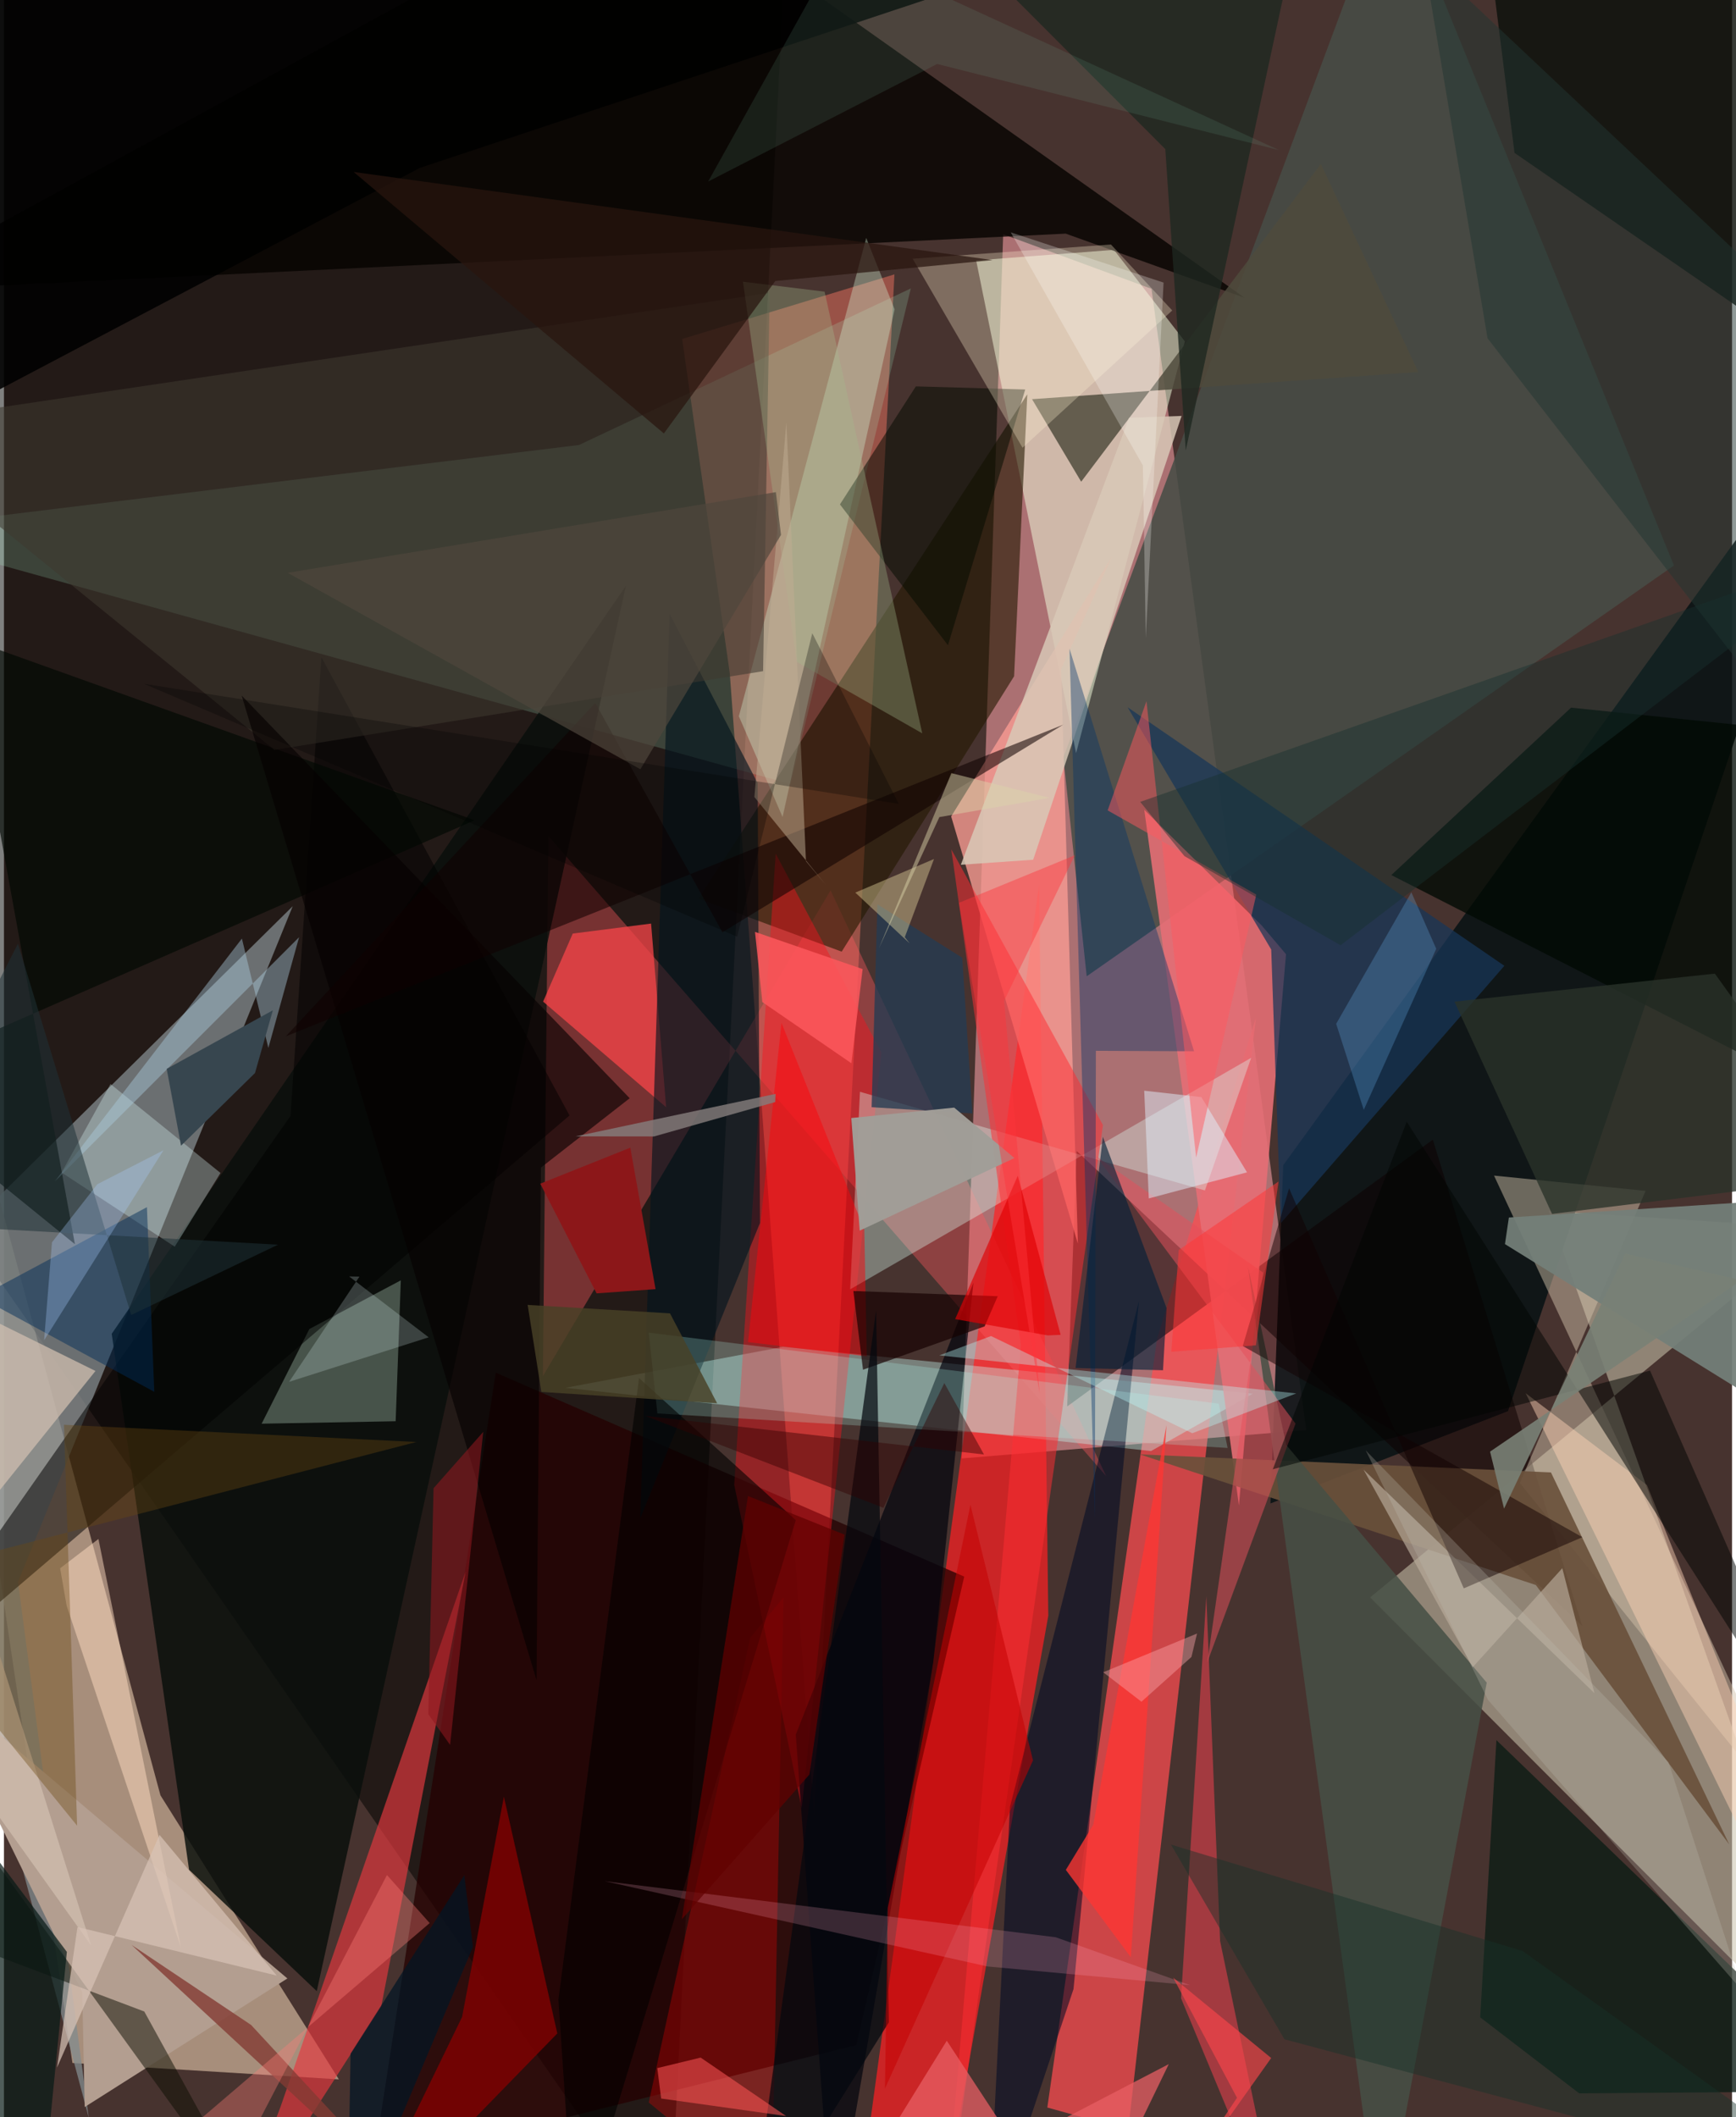 <svg xmlns="http://www.w3.org/2000/svg" width="228" height="278" viewBox="0 0 836 1024"><path fill="#47332f" d="M0 0h836v1024H0z"/><path fill="#f9a1a6" fill-opacity=".561" d="M463.33 705.391l20.07-592.096 71.752 26.397 74.862 552z"/><path fill="#ccb098" fill-opacity=".725" d="M162.003 1005.705l-128.866-7.917L-62 358.745 75.715 868.352z"/><path fill="#000201" fill-opacity=".502" d="M-62-47.63L379.945-62l-58.122 1148L-62 533.071z"/><path fill="#cbc4ac" fill-opacity=".557" d="M660.894 772.616L898 1010.016 747.271 585.674l129.901 8.471z"/><path fill="#fc7964" fill-opacity=".451" d="M328.093 163.943l23.02 161.554 40.865 553.218 38.81-746.01z"/><path fill="#ff1f23" fill-opacity=".71" d="M416.983 1041.594l83.815-613.749 4.422 353.644-50.552 284.635z"/><path fill="#818b8d" fill-opacity=".757" d="M-62 637.478L41.033 1024.32 6.794 765.102l132.89-326.792z"/><path fill="#ff4c50" fill-opacity=".725" d="M557.876 647.362l47.79-155.205-61.806 538.017-39.104-10.84z"/><path fill="#0a1315" fill-opacity=".89" d="M727.602 682.52l-114.913 44.647 6.178-163.603L898 178.2z"/><path fill="#474d46" fill-opacity=".875" d="M523.8 472.192l-11.297-105.89L671.61-60.806l136.27 334.331z"/><path fill="#f1fbdd" fill-opacity=".518" d="M571.294 165.113l-52.63 199.12-48.346-238.289 66.678-5.095z"/><path fill="#fd595d" fill-opacity=".388" d="M263.37 404.347L533.206 713.93 399.879 430.62 260.73 665.554z"/><path fill="#250000" fill-opacity=".753" d="M412.32 989.115l-233.812 58.393 59.42-383.584 226.631 98.62z"/><path fill="#aeffd6" fill-opacity=".18" d="M380.535 379.25l-442.1-122.601 339.74-41.421 160.54-75.723z"/><path fill="#060300" fill-opacity=".808" d="M309.343-62l290.839 206.03L513.646 113-62 140.964z"/><path fill="#0c0000" fill-opacity=".525" d="M763.504 786.364L518.953 556.683l-4.59 123.564 176.889-129.05z"/><path fill="#231800" fill-opacity=".6" d="M495.066 190.71l-6.386 136.378-83.413 133.191-69.332-25.64z"/><path fill="#c2f4f1" fill-opacity=".396" d="M554.917 701.822l-283.33-30.58 105.342-19.809 227.296 22.634z"/><path fill="#090f0c" fill-opacity=".827" d="M89.556 904.34L52.13 645.117l248.758-361.791-149.563 679.727z"/><path fill="#e66e75" fill-opacity=".89" d="M551.654 391.688l56.807 55.935 11.767 13.908-22.775 266.676z"/><path fill="#ff0f1b" fill-opacity=".416" d="M424.48 509.008L385.945 874.52l-32.66-156.39 20.057-305.245z"/><path fill="#d3c3aa" fill-opacity=".475" d="M794.178 575.992l-73.33-7.4 148.172 317.22-135.678-168.516z"/><path fill="#fa9c93" fill-opacity=".773" d="M519.529 601.484l-61.296-206.601 77.83-125.764-24.651 54.562z"/><path fill="#e5393e" fill-opacity=".659" d="M133.832 1018.907L108.323 1086l74.184-115.47 40.875-210.446z"/><path fill="#dafef3" fill-opacity=".353" d="M414.117 528.068l166.88 47.709 22.379-64.163-194.003 111.979z"/><path fill="#0e110d" fill-opacity=".827" d="M717.696-29.73l13.066 103.682 136.082 93.867L898 3.737z"/><path fill="#778b7c" fill-opacity=".549" d="M191.99 619.243l-2.497 68.16-64.833 1.186 23.084-45.78z"/><path fill="#0c1c15" fill-opacity=".788" d="M898 1011.448L722.017 841.655l-7.857 134.057 47.91 36.78z"/><path fill="#4f4b3c" fill-opacity=".831" d="M521.127 232.99l-23.767-39.921 186.842-13.146-47.11-100.637z"/><path fill="#f64448" fill-opacity=".765" d="M320.34 535.534l-59.517-51.085 14.344-32.918 37.895-4.837z"/><path fill="#000a03" fill-opacity=".769" d="M898 356.65v182.478L671.179 423.235l86.948-80.967z"/><path fill-opacity=".522" d="M138.635 539.7l14.948-221.788 120.026 221.601L-62 826.076z"/><path fill="#db404b" fill-opacity=".62" d="M581.669 772.122l-12.234 194.362L619.059 1086l-30.722-147.14z"/><path fill="#183658" fill-opacity=".729" d="M725.854 467.128L543.591 342.082l69.477 117.181 4.6 132.403z"/><path fill="#ef0003" fill-opacity=".302" d="M361.024 792.102l16.056-19.43-5.635 293.271-59.508-49.05z"/><path fill="#03141e" fill-opacity=".627" d="M364.61 378.731l-42.586-81.848-14.178 437.385 57.904-142.784z"/><path fill="#d0eed0" fill-opacity=".365" d="M355.522 346.43l61.618-231.362 13.726 34.54-54.188 245.566z"/><path fill="#fe2e33" fill-opacity=".514" d="M458.3 410.792l33.683 239.81L454.178 1086l77.51-541.821z"/><path fill="#00040d" fill-opacity=".694" d="M400.993 1086l48.556-281.844 19.459-183.803-85.944 218.598z"/><path fill="#6a503b" fill-opacity=".91" d="M748.392 712.16l86.263 179.932-93.588-125.481-191.538-63.175z"/><path fill="#000903" fill-opacity=".663" d="M-62 523.602l289.71-126.877L-19 308.333l53.32 293.434z"/><path fill="#daf8f7" fill-opacity=".325" d="M104.762 567.328l-53.217-43.02-23.665 42.799 54.732 35.876z"/><path fill="#b39e90" d="M137.113 956.912l-98.054 62.173-1.176-55.603-75.73-154.712z"/><path fill="#3e392f" fill-opacity=".557" d="M370.424 141.653l-3.173 182.973-236.41 38.08L-62 205.98z"/><path fill="#010100" fill-opacity=".89" d="M518.271-24.184L201.21 81.204-37.833 207.167-49.758-30.52z"/><path fill="#800" fill-opacity=".749" d="M267.698 983.504L167.915 1086l53.712-110.463L241.85 869z"/><path fill="#000a24" fill-opacity=".557" d="M549.087 629.233L486.691 873.9 475.968 1086l41.46-123.977z"/><path fill="#affbf0" fill-opacity=".231" d="M587.652 678.88l4.303 21.435-275.853-16.69-4.184-39.083z"/><path fill="#d9c9b7" fill-opacity=".835" d="M569.714 201.173l-25.384.907-81.424 216.177 35-2.43z"/><path fill="#464f45" fill-opacity=".859" d="M717.325 813.838l-96.983-114.944-18.525-86.478L666.189 1086z"/><path fill="#023369" fill-opacity=".4" d="M528.246 508.248l-.482 226.12-12.28-420.632 60.248 194.729z"/><path fill="#020a00" fill-opacity=".514" d="M494.049 188.387l-37.364 123.691-52.257-68.112 36.726-57.085z"/><path fill="#737f79" fill-opacity=".937" d="M728.038 588.863l141.132-9.099 1.138 111.37-144.166-89.404z"/><path fill="#abcdde" fill-opacity=".427" d="M142.773 453.3L24.629 571.39l90.483-117.436 12.798 52.898z"/><path fill="#ffd4b6" fill-opacity=".455" d="M794.844 718.294l-58.683-44.429L898 1003.305v-30.04z"/><path fill="#ffddc1" fill-opacity=".498" d="M30.35 776.746l55.245 165.112L45.71 744.345 27.172 758.52z"/><path fill-opacity=".592" d="M276.2 1086l-7.971-118.788 39.003-300.707 75.835 68.742z"/><path fill="#060000" fill-opacity=".627" d="M114.989 336.406l142.654 476.22 2.122-247.907 42.953-33.54z"/><path fill="#0b0d01" fill-opacity=".494" d="M-62 820.204l30.33 115.142 99.554 37.55L130.167 1086z"/><path fill="#d1bfb0" fill-opacity=".733" d="M42.15 940.911L-62 610.598 44.279 663.09-62 795.37z"/><path fill="#fff2d3" fill-opacity=".302" d="M492.755 216.558l-53.146-91.416 95.928-6.882 29.647 31.91z"/><path fill="#a3ba8e" fill-opacity=".333" d="M383.526 320.115l60.725 34.585-47.258-213.641-39.48-4.801z"/><path fill="#e3505b" fill-opacity=".518" d="M609.184 615.524L582.158 803.95l42.668-115.398-96.418-129.284z"/><path fill="#b8ab9a" fill-opacity=".667" d="M657.732 710.82l111.704 108.11-15.556-60.434-43.33 47.871z"/><path fill="#243b52" fill-opacity=".78" d="M463.589 463.223l-41.05-25.84-2.792 98.136 48.747 3.014z"/><path fill="#6a4910" fill-opacity=".38" d="M35.397 883.031L-60.6 764.88l260.134-67.446-170.494-8.32z"/><path fill="#fc060c" fill-opacity=".486" d="M359.973 649.134l57.449 6.906-1.216-61.296-40.062-100.032z"/><path fill="#120200" fill-opacity=".49" d="M621.7 574.763l-22.413 76.247 164.297 92.47-57.363 24.75z"/><path fill="#293229" fill-opacity=".78" d="M898 568.801l-70.309-97.898-125.977 13.548 47.211 102.682z"/><path fill="#1e2720" fill-opacity=".792" d="M571.716 217.916l-9.892-145.808L427.9-62 618.865-1.474z"/><path fill="#000403" fill-opacity=".51" d="M613.828 710.62l64.788-168.095 209.076 328.339-91.361-207.954z"/><path fill="#002d59" fill-opacity=".478" d="M-44.453 609.695l-5.536 37.967 119.15-63.805 3.565 89.32z"/><path fill="#160000" fill-opacity=".678" d="M474.416 641.527l6.341-14.588-69.845-2.522 4.674 38.068z"/><path fill="#e85f64" fill-opacity=".741" d="M456.114 987.026L394.954 1086l168.55-87.658-42.44 87.658z"/><path fill="#8d181a" fill-opacity=".996" d="M303.008 555.082l12.216 68.437-28.52 2.033-27.25-53.061z"/><path fill="#d8c2b6" fill-opacity=".714" d="M25.675 999.993L75.26 887.472l56.691 68.047-96.378-23.49z"/><path fill="#001f38" fill-opacity=".616" d="M518.417 661.65l42.302 1.09 1.717-30.076-30.813-82.805z"/><path fill="#833b33" fill-opacity=".788" d="M171.797 1042.6L61.738 940.692l57.831 38.715L218.2 1086z"/><path fill="#f5e5a9" fill-opacity=".388" d="M438.177 456.318l-26.311-24.599 38.063-16.242-14.125 37.803z"/><path fill="#fe3633" fill-opacity=".78" d="M513.707 904.402l13.27-21.806 35.408-193.28-17.236 257.357z"/><path fill="#03080f" fill-opacity=".714" d="M360.515 1086l40.456-296.642L421.914 633.9l6.178 344.234z"/><path fill="#fb5554" fill-opacity=".561" d="M378.402 1023.468l-41.358-28.285-20.98 5.09 1.875 14.712z"/><path fill="#c60000" fill-opacity=".533" d="M426.196 1010.198l71.625-158.745-30.27-123.663-39.97 194.805z"/><path fill="#100000" fill-opacity=".557" d="M512.454 350.497L347.57 450.88l-61.5-110.905-149.643 161.222z"/><path fill="#bafdfd" fill-opacity=".361" d="M625.192 673.945l-50.324 19.259-97.339-47-25.04 9.345z"/><path fill="#e0f0fd" fill-opacity=".486" d="M551.628 527.53l27.642 3.097 22.09 36.396-47.524 12.605z"/><path fill="#ffa9c5" fill-opacity=".204" d="M573.776 960.148l-98.046-9.05-185.135-41.253 218.217 27.135z"/><path fill="#233732" fill-opacity=".506" d="M870.36 152.31L898 396.107 717.724 163.638 686.635-20.836z"/><path fill="#798176" fill-opacity=".902" d="M718.935 702.1l6.768 27.575 58.61-123.303L840.52 619.2z"/><path fill="#857d7c" fill-opacity=".808" d="M276.544 549.62l96.755-20.55-.173 3.94-58.64 16.654z"/><path fill="#29160e" fill-opacity=".722" d="M319.252 209.646L169.164 83.174l309.056 42.615-105.051 10.121z"/><path fill="#620000" fill-opacity=".718" d="M389.667 858.272l-61.735 69.998 32.01-204.7 46.695 18.669z"/><path fill="#384750" fill-opacity=".996" d="M78.724 516.972l51.366-28.336-8.646 30.355-35.775 35.126z"/><path fill="#72bffc" fill-opacity=".243" d="M657.836 536.791l-13.352-41.583 36.383-63.645 12.025 27.338z"/><path fill="#071a16" fill-opacity=".706" d="M-62 1032.758L16.432 1086l13.997-141.95L-62 820.84z"/><path fill="#8e181f" fill-opacity=".569" d="M207.831 719.788l-2.54 109.33 10.54 14.824 16.036-151.394z"/><path fill="#bfbaae" fill-opacity=".275" d="M658.78 701.494l146.472 150.821 35.716 110.52-123.016-140.63z"/><path fill="#df0004" fill-opacity=".659" d="M460.163 638.004l44.822 7.888 6.21-.285-20.748-76.924z"/><path fill="#a19e98" fill-opacity=".973" d="M459.689 535.71l-49.773 5.045 4.065 54.462 74.85-35.11z"/><path fill="#ff585e" fill-opacity=".49" d="M605.84 432.661l-71.904-40.702 18.778-52.817 24.032 220.735z"/><path fill="#ff7f7a" fill-opacity=".357" d="M23.576 1086l70.99-4.788 90.717-174.324 20.672 23.239z"/><path fill="#6da58e" fill-opacity=".153" d="M616.791 72.59L451.45 30.947 340.684 87.789l62.963-113.124z"/><path fill="#17312f" fill-opacity=".439" d="M646.624 457.192l-75.536-43.107-21.398-26.242L898 265.115z"/><path fill="#fb464b" fill-opacity=".631" d="M548.711 1086l64.34-90.617-47.42-38.871 30.875 58.125z"/><path fill="#c1ae94" fill-opacity=".498" d="M378.515 204.314l9.482 212.252 9.526 11.315-34.482-42.371z"/><path fill="#ff3738" fill-opacity=".529" d="M616.574 571.486L568.32 604.58l-3.572 49.222 40.926-3.115z"/><path fill="#4f473d" fill-opacity=".682" d="M137.268 277.057l236.156-39.02 2.485 20.67-68.024 113.352z"/><path fill="#183129" fill-opacity=".451" d="M734.676 943.652L898 1060.656l-278.54-74.325-54.903-94.174z"/><path fill="#fc585c" fill-opacity=".859" d="M415.396 468.716l-52.06-17.992 3.528 33.93 43.097 29.618z"/><path fill="#484126" fill-opacity=".82" d="M253.348 631.144l6.638 42.084 85.029 5.482-22.8-43.486z"/><path fill="#e0f9f5" fill-opacity=".22" d="M166.987 617.366l38.461 29.444-67.508 21.538 34.046-50.904z"/><path fill="#fffffa" fill-opacity=".259" d="M560.988 136.675l-73.947-24.29 63.948 112.76 1.396 83.538z"/><path fill="#203237" fill-opacity=".529" d="M6.77 456.426L-62 591.205l194.576 10.806-71.024 34.006z"/><path fill="#021524" fill-opacity=".725" d="M226.892 941.62L166.026 1086l1.66-92.728 55.024-86.342z"/><path fill="#fd353b" fill-opacity=".439" d="M462.026 436.655l56.029-22.985-34.233 70.394 17.258 190.158z"/><path fill="#dbd5aa" fill-opacity=".467" d="M423.312 458.582l35.032-84.634 47.482 11.945-53.3 9.304z"/><path fill="#fea5aa" fill-opacity=".431" d="M550.289 823.056l-18.497-14.235 45.38-18.741-2.693 11.324z"/><path fill="#aacfff" fill-opacity=".302" d="M23.232 600.878l-3.807 47.375 57.748-91.905-31.992 16.413z"/><path fill="#030000" fill-opacity=".282" d="M391.047 306.271l-36.343 146.797L67.716 330.72l365.167 58.09z"/><path fill="#310000" fill-opacity=".435" d="M310.252 684.816l115.211 44.458 29.463-60.34 19.19 34.555z"/></svg>
